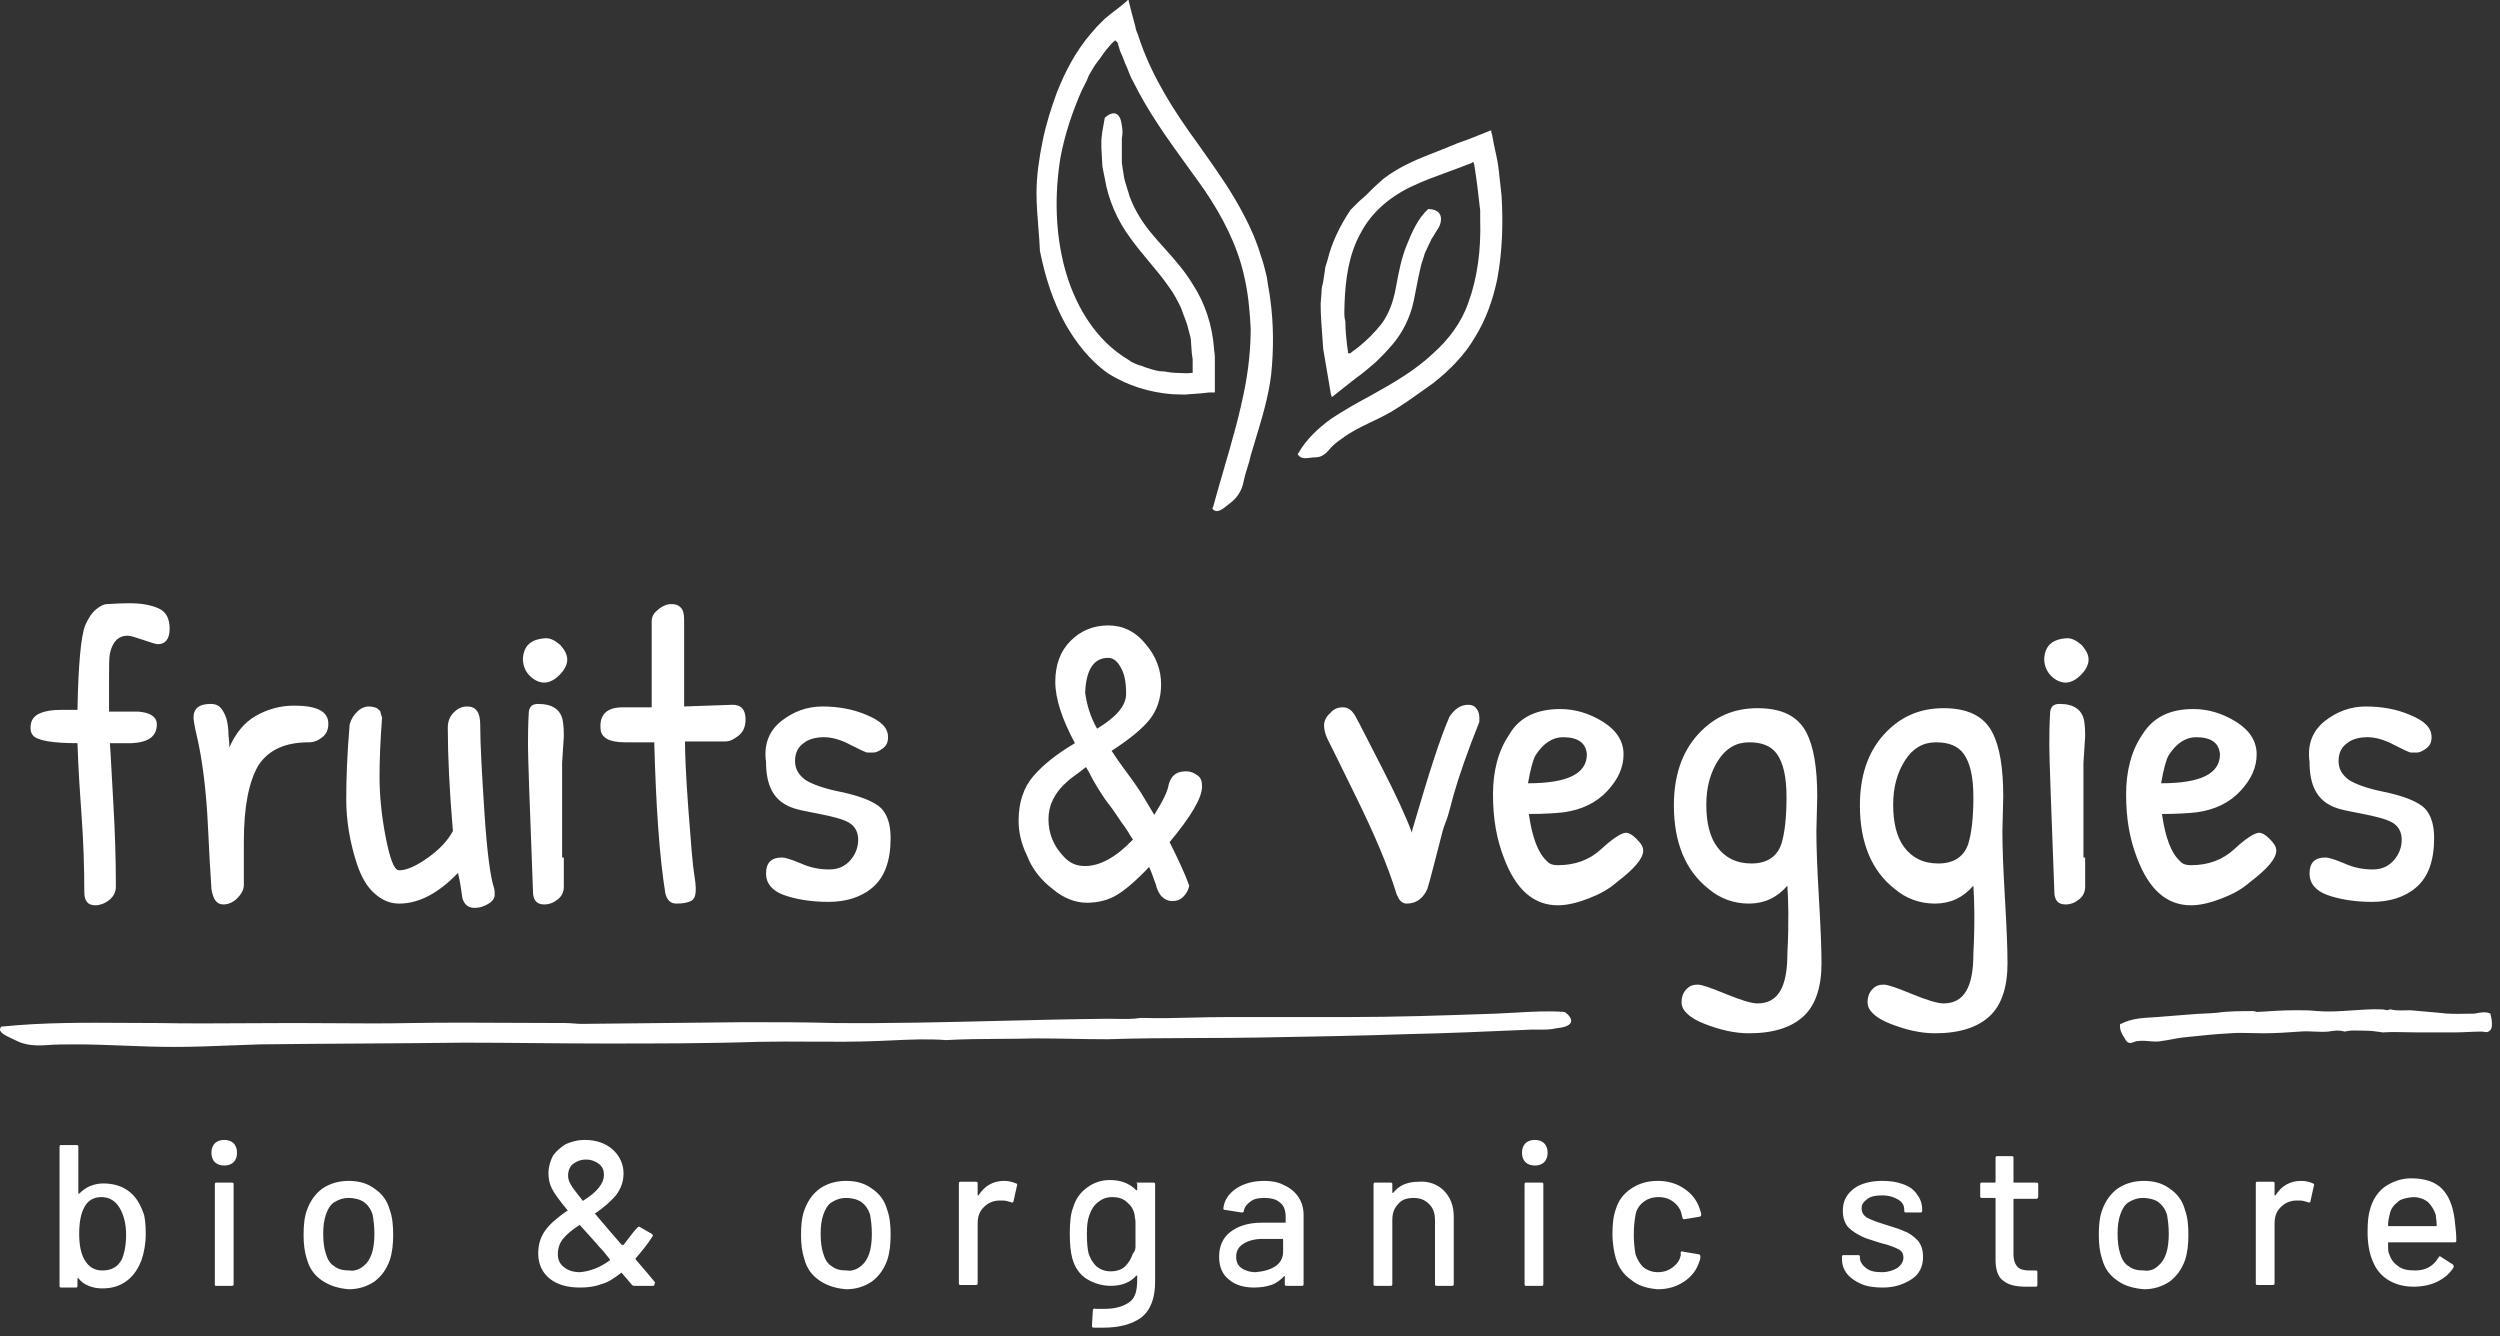 <svg width="290" height="155" viewBox="0 0 290 155" fill="none" xmlns="http://www.w3.org/2000/svg">
<rect x="0" y="0" width="290" height="155" fill="#333333" stroke="none"/>
<g clip-path="url(#clip0)">
<path fill-rule="evenodd" clip-rule="evenodd" d="M128.154 13.659C128.105 13.956 128.055 14.228 128.006 14.5L128.006 14.5L128.005 14.504C127.956 14.775 127.906 15.046 127.857 15.341L127.758 16.232V17.123L127.857 18.904C127.857 19.3 127.945 19.696 128.033 20.092C128.077 20.29 128.121 20.488 128.154 20.686C128.55 23.16 129.639 25.635 131.123 27.614C131.844 28.623 132.611 29.538 133.357 30.429L133.357 30.429C134.148 31.373 134.915 32.288 135.577 33.256C136.171 34.048 136.567 34.84 136.963 35.631C137.072 35.959 137.195 36.273 137.316 36.584L137.316 36.584C137.524 37.118 137.729 37.642 137.854 38.205C137.89 38.383 137.938 38.549 137.986 38.711C138.07 38.998 138.151 39.274 138.151 39.59L138.25 40.976L138.349 41.669V42.362V43.055V43.154V43.253H138.25C137.85 43.319 137.406 43.296 136.977 43.274C136.769 43.263 136.564 43.253 136.369 43.253C136.084 43.253 135.798 43.207 135.502 43.159C135.182 43.108 134.848 43.055 134.489 43.055C133.895 42.956 133.301 42.758 132.707 42.56L132.509 42.461C132.014 42.362 131.618 42.164 131.222 41.966C131.025 41.817 130.827 41.694 130.629 41.57C130.431 41.446 130.233 41.322 130.035 41.174C126.769 38.898 124.591 35.136 123.502 31.078C122.414 27.02 122.315 22.567 123.007 18.311C123.502 15.638 124.393 12.966 125.482 10.492C125.558 10.34 125.634 10.194 125.708 10.053C125.924 9.638 126.126 9.251 126.274 8.809C126.353 8.677 126.432 8.538 126.513 8.396C126.736 8.005 126.973 7.588 127.263 7.225C127.461 6.978 127.635 6.73 127.808 6.483C127.981 6.236 128.154 5.988 128.352 5.741L128.946 5.048C129.022 4.972 129.126 4.882 129.215 4.805L129.216 4.805C129.277 4.752 129.331 4.705 129.364 4.674L129.639 4.949C129.688 5.097 129.738 5.27 129.787 5.444L129.787 5.444C129.837 5.617 129.886 5.79 129.936 5.939C130.084 6.236 130.208 6.557 130.332 6.879C130.455 7.201 130.579 7.522 130.728 7.819C130.771 7.926 130.813 8.039 130.857 8.153C131.016 8.567 131.188 9.015 131.42 9.403C133.174 12.987 135.516 16.218 137.765 19.323C138.436 20.249 139.098 21.163 139.734 22.072C141.813 25.14 143.495 28.406 144.287 31.87C144.782 33.949 144.98 36.027 145.079 38.106C145.079 40.184 144.881 42.362 144.485 44.539C143.864 47.921 142.906 51.207 141.947 54.497L141.947 54.497C141.53 55.925 141.114 57.354 140.724 58.792L140.625 58.99C141.118 59.647 141.816 59.077 142.491 58.524L142.492 58.524C142.63 58.411 142.767 58.299 142.902 58.198C143.495 57.703 144.089 56.911 144.287 55.724C144.386 55.229 144.535 54.759 144.683 54.289L144.683 54.288L144.683 54.288C144.832 53.818 144.98 53.348 145.079 52.853C145.261 52.226 145.452 51.599 145.643 50.97L145.643 50.968L145.644 50.966L145.644 50.965L145.645 50.963L145.645 50.961L145.646 50.959L145.647 50.957L145.647 50.955L145.648 50.954L145.648 50.952L145.649 50.95L145.649 50.948L145.65 50.946L145.65 50.944L145.651 50.943L145.651 50.941L145.652 50.939L145.653 50.937L145.653 50.935C146.393 48.499 147.141 46.037 147.455 43.45C147.751 40.58 147.751 37.611 147.356 34.741C147.306 34.295 147.232 33.875 147.158 33.454L147.157 33.453C147.083 33.033 147.009 32.612 146.96 32.167C146.927 32.038 146.895 31.905 146.862 31.771L146.862 31.77C146.694 31.085 146.515 30.355 146.267 29.693C145.772 28.01 145.079 26.427 144.287 24.942C142.906 22.265 141.223 19.89 139.568 17.553L139.566 17.552L139.565 17.55L139.564 17.548C139.323 17.208 139.083 16.869 138.844 16.529C136.171 12.867 133.796 9.106 132.311 4.949L132.014 4.058L131.816 3.563C131.767 3.415 131.742 3.291 131.717 3.167C131.693 3.044 131.668 2.92 131.618 2.771L131.222 1.287L131.024 0.495L130.926 0.099V0H130.827L130.629 0.198C130.233 0.544 129.812 0.866 129.391 1.188C128.971 1.509 128.55 1.831 128.154 2.177L127.263 3.068C127.174 3.157 127.085 3.266 126.987 3.386C126.868 3.533 126.734 3.697 126.571 3.86C124.789 5.939 123.601 8.215 122.612 10.689C121.919 12.57 121.325 14.45 120.929 16.43C120.533 18.41 120.236 20.389 120.236 22.369C120.236 23.727 120.342 25.051 120.448 26.381L120.448 26.381C120.52 27.28 120.592 28.181 120.632 29.099C121.226 32.068 122.117 34.939 123.601 37.611C124.789 39.689 126.373 41.768 128.451 43.253C130.728 44.737 133.4 45.529 135.973 45.727C136.208 45.727 136.431 45.738 136.651 45.749C137.08 45.771 137.495 45.792 137.953 45.727L139.339 45.628L140.229 45.529H140.625H140.823H140.922V45.43V42.362V41.372C140.922 41.224 140.897 41.05 140.873 40.877C140.848 40.704 140.823 40.531 140.823 40.382C140.625 37.809 139.833 35.236 138.349 32.959C137.37 31.351 136.193 30.039 135.063 28.779C134.594 28.256 134.133 27.741 133.697 27.218C132.509 25.833 131.618 24.348 131.024 22.765C130.954 22.481 130.857 22.184 130.758 21.88C130.581 21.334 130.395 20.763 130.332 20.191L130.134 18.904V17.519V16.034C130.233 15.539 130.233 15.044 130.134 14.55C129.936 12.867 129.045 12.867 128.154 13.659ZM12.451 70.075C12.055 70.075 11.659 70.273 11.164 70.669C10.67 71.065 10.274 71.659 9.878 72.549C9.383 73.836 9.086 77.102 8.987 82.348H7.007C6.117 82.348 5.325 82.447 4.632 82.744C3.939 83.041 3.543 83.536 3.543 84.427C3.543 84.823 3.642 85.12 3.84 85.317C4.335 85.911 6.117 86.208 8.987 86.208C9.086 89.276 9.284 92.147 9.482 94.918C9.68 97.689 9.779 100.56 9.779 103.43C9.779 104.519 10.175 105.014 11.066 105.014C11.56 105.014 12.154 104.816 12.649 104.42C13.144 104.024 13.441 103.529 13.441 102.836C13.441 99.669 13.342 96.502 13.144 93.136C13.058 91.677 12.991 90.422 12.934 89.364C12.86 87.983 12.804 86.937 12.748 86.208H14.233H15.321C17.202 86.109 18.192 85.416 18.192 84.031C18.192 83.14 17.4 82.645 16.014 82.546H12.649V78.785V78.785C12.649 77.3 12.649 76.311 12.748 75.816C13.045 74.43 13.738 73.737 14.826 73.737C15.123 73.737 15.717 73.935 16.608 74.232C17.499 74.529 18.093 74.727 18.291 74.727C19.181 74.727 19.676 74.133 19.676 72.945C19.676 71.758 19.28 70.966 18.39 70.57C17.499 70.174 16.41 69.976 15.024 69.976C14.122 69.976 13.471 70.018 13.018 70.047H13.017C12.775 70.063 12.589 70.075 12.451 70.075ZM28.287 102.638V97.59C28.287 93.532 28.881 90.662 29.97 88.782C31.158 87 33.038 86.109 35.809 86.109C36.403 86.109 36.898 85.911 37.393 85.515C37.888 85.12 38.086 84.625 38.086 83.932C38.086 82.546 36.799 81.853 34.127 81.853C32.543 81.853 31.059 82.249 29.673 83.041C28.287 83.833 27.297 85.12 26.605 86.703C26.605 86.505 26.605 86.109 26.506 85.317C26.506 84.526 26.407 83.932 26.308 83.536C26.209 83.14 26.011 82.645 25.714 82.249C25.417 81.853 25.021 81.655 24.427 81.655C23.14 81.655 22.448 82.15 22.448 83.239C22.448 83.437 22.547 84.229 22.844 85.416C23.438 87.99 23.932 91.553 24.13 96.007C24.266 99.066 24.402 101.144 24.474 102.242C24.507 102.743 24.526 103.04 24.526 103.133C24.724 104.321 25.12 104.915 25.912 104.915C26.407 104.915 27.001 104.717 27.495 104.222C27.99 103.727 28.287 103.232 28.287 102.638ZM41.451 82.546C41.847 82.15 42.342 81.952 42.738 81.952C43.134 81.952 43.53 82.051 43.728 82.15C43.803 82.226 43.879 82.287 43.943 82.339C44.048 82.424 44.123 82.485 44.123 82.546C44.123 82.645 44.222 82.942 44.321 83.239L44.321 83.239C44.123 85.812 44.025 88.089 44.025 90.068C44.025 92.048 44.222 94.423 44.717 96.997C45.212 99.57 45.707 100.956 46.301 100.956C47.192 100.956 48.281 100.461 49.666 99.471C51.052 98.481 51.943 97.492 52.536 96.403C52.141 91.751 51.943 87.693 51.943 84.427C51.943 83.734 52.141 83.14 52.635 82.645C53.13 82.15 53.625 81.952 54.219 81.952C55.209 81.952 55.704 82.645 55.704 84.031C55.704 86.307 55.902 89.771 56.199 94.324C56.495 98.877 56.891 101.747 57.287 102.935C57.386 103.232 57.386 103.529 57.386 103.826C57.386 104.123 57.188 104.519 56.693 104.816C56.199 105.113 55.704 105.311 55.011 105.311C54.318 105.311 53.823 104.915 53.625 104.123C53.617 104.062 53.608 104 53.599 103.936L53.577 103.778C53.49 103.138 53.38 102.336 53.13 101.253C50.854 103.628 48.577 104.816 46.301 104.816C45.212 104.816 44.321 104.42 43.431 103.628C42.54 102.836 41.946 101.747 41.451 100.362C40.56 97.689 40.164 95.116 40.164 92.741C40.164 90.365 40.263 87.495 40.56 84.031C40.758 83.338 41.055 82.942 41.451 82.546ZM65.007 74.826C64.414 74.331 63.919 74.034 63.325 74.034C61.543 74.133 60.752 74.925 60.653 76.41C60.653 77.201 60.949 77.894 61.444 78.389C61.939 78.884 62.533 79.181 63.127 79.181C63.721 79.181 64.315 78.884 64.909 78.29C65.502 77.696 65.799 77.102 65.799 76.508C65.799 75.915 65.502 75.42 65.007 74.826ZM65.403 102.836V99.471H65.205V88.485L65.403 85.416C65.403 85.02 65.403 84.427 65.304 83.734C65.106 82.348 64.117 81.655 62.434 81.655C61.741 81.655 61.444 81.952 61.345 82.546C61.246 84.13 61.246 85.515 61.246 86.604C61.246 87.693 61.444 93.433 61.84 103.727C61.939 104.519 62.335 104.915 63.127 104.915C63.721 104.915 64.216 104.717 64.71 104.321C65.205 103.925 65.403 103.43 65.403 102.836ZM72.233 82.051H74.707H75.598V72.055C75.598 71.461 75.895 71.065 76.39 70.669C76.885 70.273 77.379 70.075 77.874 70.075C78.369 70.075 78.666 70.174 78.963 70.471C79.26 70.768 79.359 71.263 79.359 71.857V81.952L85.001 81.754C85.99 81.754 86.485 82.348 86.485 83.437C86.485 84.328 86.188 84.921 85.693 85.317C85.199 85.713 84.704 86.01 84.11 86.01H82.427H79.458C79.458 87.297 79.557 89.969 79.854 93.928C80.151 97.887 80.349 100.362 80.547 101.549C80.745 102.737 80.745 103.43 80.646 103.826C80.547 104.222 80.349 104.42 80.151 104.519C79.755 104.717 79.161 104.816 78.468 104.816C77.775 104.816 77.379 104.42 77.181 103.628C76.489 99.372 76.093 93.532 75.895 86.109H72.53C70.55 86.109 69.659 85.515 69.659 84.427C69.56 82.843 70.451 82.051 72.233 82.051ZM95.393 81.952C93.612 81.952 92.028 82.546 90.642 83.635C89.257 84.724 88.564 86.307 88.861 88.386C88.861 91.157 89.751 92.84 91.731 93.631C92.304 93.877 93.215 94.055 94.352 94.277L94.352 94.277L94.352 94.277L94.678 94.34L94.843 94.373C94.927 94.389 95.011 94.406 95.096 94.423C96.581 94.72 97.769 95.017 98.461 95.413C99.154 95.809 99.55 96.502 99.55 97.392C99.55 98.283 99.253 99.075 98.659 99.768C98.066 100.461 97.274 100.857 96.185 100.857C95.096 100.857 94.007 100.659 92.919 100.164C91.731 99.669 91.038 99.471 90.741 99.471C89.454 99.471 88.861 100.065 88.861 101.352C88.861 102.44 89.553 103.331 90.939 103.826C92.325 104.321 94.106 104.618 96.086 104.618C98.066 104.618 99.847 104.123 101.233 102.935C102.618 101.747 103.311 99.867 103.311 97.195C103.311 95.413 102.816 94.126 101.827 93.433C100.837 92.741 99.352 92.246 97.472 91.85C95.492 91.454 94.205 90.959 93.414 90.464C92.622 89.87 92.226 89.177 92.226 88.287C92.226 87.396 92.523 86.703 93.216 86.208C93.809 85.713 94.7 85.515 95.591 85.515C96.482 85.515 97.571 85.812 98.659 86.406C99.847 87 100.441 87.297 100.639 87.297H101.332C101.629 87.297 102.024 87.099 102.42 86.802C102.816 86.505 103.014 86.109 103.014 85.515C103.014 84.427 102.222 83.635 100.54 82.942C98.956 82.249 97.175 81.952 95.393 81.952ZM134.687 79.379C134.687 81.061 134.192 82.447 133.301 83.536C132.41 84.625 130.926 85.812 128.946 87.099L128.946 87.099C129.342 87.693 129.936 88.584 130.827 89.771C131.575 90.77 132.044 91.489 132.293 91.868C132.34 91.941 132.379 92.001 132.41 92.048L133.895 94.522C134.885 92.939 135.478 91.751 135.577 90.959C135.874 89.969 136.468 89.474 137.557 89.474C138.151 89.474 138.547 89.672 138.943 89.969C139.339 90.266 139.437 90.662 139.437 91.256C139.437 92.543 138.151 94.72 135.676 97.689C136.666 99.669 137.458 101.352 137.953 102.737C137.854 103.232 137.656 103.628 137.26 104.024C136.864 104.42 136.468 104.519 135.973 104.519C135.478 104.519 135.083 104.321 134.687 103.925C134.39 103.529 134.192 103.133 134.093 102.638C134.023 102.465 133.954 102.267 133.876 102.044L133.876 102.044L133.876 102.043C133.731 101.632 133.558 101.138 133.301 100.56C131.816 102.143 130.53 103.232 129.54 103.826C128.55 104.42 127.362 104.717 126.076 104.717C124.789 104.717 123.403 104.222 122.117 103.133C120.83 102.143 119.741 100.857 119.147 99.273C118.455 97.887 118.158 96.502 118.158 95.215C118.158 93.038 118.751 91.355 119.84 90.068C120.929 88.782 122.513 87.495 124.69 86.208C123.205 83.437 122.414 81.061 122.414 79.082C122.414 77.102 123.007 75.519 124.195 74.331C125.383 73.143 126.868 72.549 128.55 72.549C130.233 72.549 131.717 73.242 132.905 74.727C134.093 76.113 134.687 77.696 134.687 79.379ZM125.878 100.461C127.56 100.461 129.441 99.471 131.42 97.392C131.379 97.311 131.321 97.228 131.253 97.132C131.157 96.997 131.041 96.833 130.926 96.601C130.881 96.534 130.832 96.457 130.777 96.373C130.589 96.081 130.342 95.698 130.035 95.314C129.972 95.22 129.907 95.121 129.839 95.017L129.839 95.017C129.475 94.465 129.019 93.772 128.352 92.939C127.659 91.949 126.966 90.86 126.373 89.672L125.977 88.98C125.538 89.331 125.138 89.624 124.794 89.875L124.794 89.875C124.362 90.191 124.02 90.442 123.799 90.662C122.315 91.949 121.622 93.433 121.622 95.017C121.622 96.7 122.216 98.085 123.304 99.273C124.096 100.164 124.888 100.461 125.878 100.461ZM128.55 76.311C126.868 76.311 125.977 77.696 125.878 80.369C126.076 81.754 126.472 83.14 127.263 84.526C129.54 83.14 130.629 81.853 130.629 80.468C130.629 79.082 130.431 78.092 129.936 77.3C129.54 76.608 129.045 76.311 128.55 76.311ZM171.308 82.249C171.11 81.952 170.813 81.754 170.318 81.754C169.427 81.754 168.734 82.249 168.141 83.14C167.052 85.614 165.765 89.672 164.083 95.413C163.885 96.007 163.786 96.403 163.786 96.601C163.093 94.72 161.905 92.147 160.222 88.88C159.631 87.732 159.124 86.742 158.7 85.911L158.699 85.911C157.917 84.381 157.411 83.391 157.154 82.942C156.758 82.348 156.362 82.051 155.769 82.051C155.175 82.051 154.68 82.249 154.284 82.744C153.789 83.14 153.591 83.734 153.591 84.13C153.591 84.526 153.69 85.12 153.987 85.713L153.988 85.714L153.988 85.715C154.286 86.31 155.473 88.685 157.451 92.741C159.431 96.799 161.014 100.461 162.004 103.727C162.301 104.42 162.598 104.816 163.192 104.816C164.28 104.816 165.072 104.222 165.567 103.133C165.719 102.678 165.929 101.875 166.241 100.678L166.241 100.677C166.336 100.312 166.441 99.91 166.557 99.471C166.703 98.914 166.833 98.401 166.95 97.936L166.95 97.934L166.95 97.934C167.228 96.83 167.437 95.999 167.646 95.512C167.903 94.912 168.16 93.942 168.481 92.729C168.531 92.54 168.582 92.346 168.635 92.147C169.229 90.068 170.219 87.198 171.605 83.734V83.239C171.605 82.843 171.506 82.546 171.308 82.249ZM181.007 82.249C182.69 82.249 184.373 82.744 185.956 83.734C187.54 84.724 188.332 86.01 188.332 87.495C188.332 88.98 187.738 90.365 186.451 91.751C185.164 93.136 183.482 93.928 181.403 94.225C180.513 94.324 179.127 94.423 177.345 94.423C177.741 97.195 178.434 98.976 179.424 99.867C179.721 100.263 180.216 100.362 180.711 100.362C182.69 100.362 184.373 99.768 185.758 98.481C187.144 97.195 188.134 96.601 188.629 96.601C188.926 96.601 189.321 96.799 189.816 97.293C190.311 97.788 190.608 98.184 190.608 98.679C190.608 99.57 189.618 100.758 187.54 102.341C186.649 103.133 185.56 103.727 184.274 104.222C182.987 104.717 181.799 105.014 180.711 105.014C177.939 105.014 175.861 103.232 174.475 99.57C173.584 97.293 173.188 94.918 173.188 92.147C173.188 89.474 173.782 87.099 175.069 85.218C176.257 83.14 178.335 82.249 181.007 82.249ZM181.304 85.515C180.117 85.515 179.028 86.208 178.137 87.594C177.84 88.089 177.543 89.177 177.246 90.86C181.799 90.86 184.076 89.771 184.076 87.495C183.977 86.208 183.086 85.515 181.304 85.515ZM202.881 104.816C204.663 104.816 206.147 104.123 207.335 102.737C207.434 104.222 207.533 106.795 207.335 110.655C207.335 114.515 206.246 116.396 203.871 116.396C203.178 116.396 201.891 116 200.209 115.307C198.526 114.614 197.437 114.218 196.943 114.218C196.448 114.218 196.052 114.317 195.656 114.713C195.26 115.109 195.062 115.604 195.062 116.297C195.062 117.188 195.953 118.078 197.734 118.771C199.516 119.464 201.199 119.86 202.881 119.86C205.751 119.86 207.83 119.167 209.216 117.881C210.601 116.594 211.294 114.515 211.294 111.744C211.294 110.061 211.195 107.587 210.997 104.222C210.799 100.857 210.7 98.283 210.7 96.403L210.799 92.444C210.799 89.079 210.403 86.604 209.513 84.921C208.523 83.041 206.642 82.15 203.871 82.15C201.1 82.15 198.823 83.14 196.943 85.218C195.062 87.297 194.171 90.068 194.171 93.433C194.171 97.788 195.557 101.055 198.229 103.133C199.516 104.222 201.1 104.816 202.881 104.816ZM206.147 87.495C206.84 88.485 207.236 90.068 207.236 92.444C207.236 94.819 207.038 96.601 206.642 97.887C206.147 99.372 204.96 100.164 203.178 100.164C201.397 100.164 200.11 99.471 199.219 98.283C198.328 97.096 197.932 95.413 197.932 93.335C197.932 91.256 198.427 89.573 199.318 88.188C200.209 86.802 201.396 86.109 202.881 86.109C204.366 86.109 205.455 86.505 206.147 87.495ZM228.912 102.737C227.724 104.123 226.24 104.816 224.458 104.816C222.676 104.816 221.093 104.222 219.806 103.133C217.134 101.055 215.748 97.788 215.748 93.433C215.748 90.068 216.639 87.297 218.519 85.218C220.4 83.14 222.676 82.15 225.448 82.15C228.219 82.15 230.1 83.041 231.089 84.921C231.98 86.604 232.376 89.079 232.376 92.444L232.277 96.403C232.277 98.283 232.376 100.857 232.574 104.222C232.772 107.587 232.871 110.061 232.871 111.744C232.871 114.515 232.178 116.594 230.792 117.881C229.407 119.167 227.328 119.86 224.458 119.86C222.775 119.86 221.093 119.464 219.311 118.771C217.53 118.078 216.639 117.188 216.639 116.297C216.639 115.604 216.837 115.109 217.233 114.713C217.629 114.317 218.025 114.218 218.519 114.218C219.014 114.218 220.103 114.614 221.786 115.307C223.468 116 224.755 116.396 225.448 116.396C227.823 116.396 228.912 114.515 228.912 110.655C229.11 106.795 229.011 104.222 228.912 102.737ZM228.912 92.444C228.912 90.068 228.516 88.485 227.823 87.495C227.13 86.505 226.042 86.109 224.557 86.109C223.072 86.109 221.885 86.802 220.994 88.188C220.103 89.573 219.608 91.256 219.608 93.335C219.608 95.413 220.004 97.096 220.895 98.283C221.786 99.471 223.072 100.164 224.854 100.164C226.635 100.164 227.823 99.372 228.318 97.887C228.714 96.601 228.912 94.819 228.912 92.444ZM241.482 74.826C240.888 74.331 240.393 74.034 239.799 74.034C238.018 74.133 237.226 74.925 237.127 76.41C237.127 77.201 237.424 77.894 237.919 78.389C238.414 78.884 239.007 79.181 239.601 79.181C240.195 79.181 240.789 78.884 241.383 78.29C241.977 77.696 242.274 77.102 242.274 76.508C242.274 75.915 241.977 75.42 241.482 74.826ZM241.878 102.836V99.471H241.68V88.485L241.878 85.416V85.416C241.878 85.02 241.878 84.427 241.779 83.734C241.581 82.348 240.591 81.655 238.908 81.655C238.216 81.655 237.919 81.952 237.82 82.546C237.721 84.13 237.721 85.515 237.721 86.604C237.721 87.693 237.919 93.433 238.315 103.727C238.414 104.519 238.809 104.915 239.601 104.915C240.195 104.915 240.69 104.717 241.185 104.321C241.68 103.925 241.878 103.43 241.878 102.836ZM254.448 82.249C256.13 82.249 257.813 82.744 259.397 83.734C260.98 84.724 261.772 86.01 261.772 87.495C261.772 88.98 261.178 90.365 259.891 91.751C258.605 93.136 256.922 93.928 254.844 94.225C253.953 94.324 252.567 94.423 250.786 94.423C251.181 97.195 251.874 98.976 252.864 99.867C253.161 100.263 253.656 100.362 254.151 100.362C256.13 100.362 257.813 99.768 259.199 98.481C260.584 97.195 261.574 96.601 262.069 96.601C262.366 96.601 262.762 96.799 263.257 97.293C263.751 97.788 264.048 98.184 264.048 98.679C264.048 99.57 263.059 100.758 260.98 102.341C260.089 103.133 259.001 103.727 257.714 104.222C256.427 104.717 255.24 105.014 254.151 105.014C251.379 105.014 249.301 103.232 247.915 99.57C247.024 97.293 246.629 94.918 246.629 92.147C246.629 89.474 247.222 87.099 248.509 85.218C249.796 83.14 251.775 82.249 254.448 82.249ZM254.745 85.515C253.557 85.515 252.468 86.208 251.577 87.594C251.28 88.089 250.984 89.177 250.687 90.86C255.24 90.86 257.516 89.771 257.516 87.495C257.417 86.208 256.526 85.515 254.745 85.515ZM274.441 81.952C272.659 81.952 271.076 82.546 269.69 83.635C268.304 84.724 267.612 86.307 267.908 88.386C267.908 91.157 268.799 92.84 270.779 93.631C271.351 93.877 272.262 94.055 273.399 94.277L273.4 94.277L273.4 94.277C273.638 94.323 273.887 94.372 274.144 94.423C275.629 94.72 276.816 95.017 277.509 95.413C278.202 95.809 278.598 96.502 278.598 97.392C278.598 98.283 278.301 99.075 277.707 99.768C277.113 100.461 276.321 100.857 275.233 100.857C274.144 100.857 273.055 100.659 271.966 100.164C270.779 99.669 270.086 99.471 269.789 99.471C268.502 99.471 267.908 100.065 267.908 101.352C267.908 102.44 268.601 103.331 269.987 103.826C271.373 104.321 273.154 104.618 275.134 104.618C277.113 104.618 278.895 104.123 280.28 102.935C281.666 101.747 282.359 99.867 282.359 97.195C282.359 95.413 281.864 94.126 280.874 93.433C279.885 92.741 278.4 92.246 276.519 91.85C274.54 91.454 273.253 90.959 272.461 90.464C271.67 89.87 271.274 89.177 271.274 88.287C271.274 87.396 271.571 86.703 272.263 86.208C272.857 85.713 273.748 85.515 274.639 85.515C275.53 85.515 276.618 85.812 277.707 86.406C278.895 87 279.489 87.297 279.687 87.297H280.379C280.676 87.297 281.072 87.099 281.468 86.802C281.864 86.505 282.062 86.109 282.062 85.515C282.062 84.427 281.27 83.635 279.588 82.942C278.004 82.249 276.222 81.952 274.441 81.952ZM163.192 28.406C163.786 26.922 164.478 25.338 165.666 24.249C166.656 24.249 167.448 24.744 167.052 26.031C166.953 26.328 166.755 26.625 166.557 26.922C166.458 27.119 166.26 27.416 166.062 27.713C165.914 28.01 165.79 28.282 165.666 28.555L165.666 28.555L165.665 28.556L165.665 28.556C165.542 28.828 165.418 29.1 165.27 29.396C165.225 29.62 165.14 29.864 165.051 30.119C164.943 30.428 164.83 30.753 164.775 31.078C164.599 31.786 164.457 32.528 164.308 33.305C164.208 33.834 164.104 34.378 163.984 34.939C163.588 36.819 162.697 38.601 161.509 39.986C161.361 40.135 161.212 40.308 161.064 40.481C160.915 40.654 160.767 40.828 160.618 40.976L159.629 41.966C159.495 42.08 159.373 42.187 159.252 42.293C158.743 42.737 158.254 43.165 157.055 44.044L155.175 45.529L154.68 45.925L154.581 46.024H154.482L154.383 45.727L154.185 44.539L153.492 40.481C153.461 39.95 153.42 39.408 153.378 38.86V38.859V38.859V38.859V38.859V38.859V38.859V38.858V38.858V38.858V38.858V38.858L153.378 38.857C153.288 37.671 153.195 36.453 153.195 35.236L153.294 33.949C153.294 33.454 153.393 33.058 153.492 32.662L153.69 31.375C153.69 31.111 153.778 30.848 153.866 30.584C153.91 30.452 153.954 30.32 153.987 30.188C154.482 28.109 155.472 26.13 156.659 24.348L157.55 23.457C157.699 23.309 157.847 23.185 157.996 23.061C158.144 22.938 158.292 22.814 158.441 22.666L159.332 21.775L160.42 20.785C162.369 19.26 164.607 18.388 166.762 17.548C167.126 17.406 167.487 17.266 167.844 17.123C168.042 17.024 168.239 16.95 168.437 16.875L168.437 16.875C168.635 16.801 168.833 16.727 169.031 16.628L170.417 16.133L172.397 15.341L172.891 15.143H172.99V15.242V15.341L173.089 15.638L173.287 16.727C173.683 18.509 173.782 19.003 173.881 19.993L174.178 22.666C174.376 25.932 174.277 29.198 173.683 32.365C173.188 34.741 172.397 37.017 171.11 39.096C169.922 41.174 168.141 42.956 166.26 44.44C165.909 44.688 165.563 44.935 165.219 45.181C163.913 46.114 162.643 47.022 161.311 47.805C160.587 48.225 159.833 48.585 159.084 48.944C157.888 49.516 156.704 50.083 155.67 50.874C155.076 51.27 154.581 51.666 154.185 52.16C153.69 52.754 153.195 53.051 152.601 53.051C152.4 53.051 152.193 53.077 151.988 53.102C151.389 53.176 150.818 53.246 150.523 52.655L150.622 52.556C151.513 50.973 152.898 49.686 154.383 48.597C155.868 47.608 157.451 46.717 158.936 45.925C161.608 44.44 164.182 42.956 166.26 40.976C168.042 39.392 169.526 37.413 170.318 35.136C171.407 32.167 171.803 28.901 171.704 25.536V24.447C171.506 22.666 171.308 20.884 171.011 19.102L170.912 18.805H170.813L170.714 18.904L169.427 19.399C168.833 19.63 168.229 19.85 167.624 20.07C166.414 20.51 165.204 20.95 164.083 21.478C161.41 22.666 159.134 24.546 157.847 27.02C156.461 29.495 156.065 32.365 155.966 35.236C155.966 35.409 155.96 35.582 155.954 35.755C155.936 36.275 155.917 36.794 156.065 37.314V37.413C156.065 38.304 156.164 39.194 156.263 40.085L156.263 40.085L156.362 40.778V40.877V40.976H156.461H156.56H156.659L156.758 40.877L157.55 40.283C158.54 39.492 159.431 38.601 160.222 37.611C161.113 36.423 161.608 35.038 161.905 33.454L161.935 33.293L161.96 33.157L161.978 33.063C162.253 31.581 162.555 29.952 163.192 28.406ZM181.502 117.386C179.593 117.244 177.685 117.355 175.776 117.466C175.012 117.511 174.249 117.555 173.485 117.584L173.199 117.593H173.199H173.198H173.198H173.198H173.198H173.197H173.197H173.197H173.197H173.197H173.196H173.196C167.555 117.788 162.007 117.98 156.362 117.98H142.209C140.896 117.98 139.583 118.011 138.277 118.043C136.333 118.091 134.403 118.138 132.509 118.078H132.311C131.349 118.226 130.443 118.209 129.509 118.19C129.193 118.184 128.875 118.177 128.55 118.177C124.314 118.217 120.078 118.32 115.842 118.423C109.487 118.577 103.133 118.732 96.779 118.672C93.315 118.573 89.949 118.573 86.485 118.573L67.482 118.771C67.185 118.771 66.863 118.747 66.541 118.722C66.22 118.697 65.898 118.672 65.601 118.672C63.625 118.672 61.639 118.661 59.648 118.65H59.647H59.646H59.646H59.646H59.645H59.645H59.645H59.644H59.644H59.644H59.643H59.643H59.642H59.642H59.642H59.641H59.641C55.651 118.628 51.647 118.606 47.687 118.672C44.655 118.738 41.667 118.716 38.665 118.694H38.664H38.662H38.661H38.659H38.658H38.656H38.655H38.653H38.652H38.65H38.649H38.647H38.646H38.645H38.643H38.642H38.64C37.142 118.683 35.64 118.672 34.127 118.672C32.382 118.672 30.626 118.683 28.866 118.694C25.336 118.716 21.791 118.738 18.291 118.672C17.08 118.672 15.873 118.664 14.67 118.656C9.871 118.625 5.124 118.593 0.376 119.068H0.178C-0.404 119.65 0.551 120.093 1.459 120.513L1.459 120.513L1.459 120.513L1.459 120.513C1.631 120.593 1.802 120.672 1.96 120.751C2.751 121.147 3.84 121.345 5.226 121.246C6.413 121.147 7.601 121.147 8.789 121.147H8.789C10.656 121.147 12.524 121.22 14.403 121.294H14.403H14.403H14.403H14.404H14.404H14.404H14.404H14.404H14.405H14.405H14.405H14.405H14.405H14.405H14.406H14.406H14.406C16.311 121.368 18.229 121.444 20.171 121.444C22.399 121.444 24.584 121.357 26.782 121.269H26.782H26.783H26.783H26.783H26.783H26.783H26.784H26.784H26.784H26.784H26.784H26.784H26.785H26.785H26.785H26.785H26.785C27.907 121.225 29.032 121.18 30.168 121.147C34.127 121.097 38.061 121.073 41.995 121.048C45.93 121.023 49.864 120.998 53.823 120.949C56.557 120.949 59.292 120.974 62.014 120.999C64.71 121.023 67.395 121.048 70.055 121.048C76.093 121.048 82.13 121.048 88.069 120.85C90.063 120.807 92.039 120.82 94.013 120.832C96.643 120.848 99.268 120.864 101.926 120.751C102.424 120.732 102.926 120.709 103.431 120.686L103.432 120.686L103.434 120.686L103.436 120.686C105.534 120.59 107.672 120.492 109.745 120.652C111.823 120.533 113.902 120.521 115.98 120.509C117.366 120.501 118.751 120.493 120.137 120.454C121.522 120.454 122.908 120.479 124.293 120.503L124.294 120.503L124.295 120.503C125.681 120.528 127.066 120.553 128.451 120.553C131.955 120.434 135.458 120.422 138.962 120.41H138.962C141.298 120.402 143.634 120.395 145.97 120.355L146.256 120.35L146.257 120.35C151.905 120.253 157.646 120.154 163.291 119.959C167.844 119.86 172.396 119.662 176.949 119.464C177.394 119.427 177.853 119.432 178.316 119.436C179.087 119.444 179.869 119.452 180.612 119.266C182.789 119.068 182.492 118.078 181.502 117.386ZM287.274 117.536C287.803 117.438 288.383 117.33 288.891 117.584C289.089 118.375 289.188 119.365 288.792 119.563C288.58 119.775 288.368 119.735 288.156 119.694C288.071 119.678 287.986 119.662 287.902 119.662C287.357 119.662 286.813 119.687 286.268 119.712C285.724 119.736 285.18 119.761 284.635 119.761H280.577C280.116 119.761 279.654 119.75 279.192 119.739C278.268 119.717 277.344 119.695 276.42 119.761C276.344 119.75 276.268 119.739 276.194 119.728L276.19 119.728C275.593 119.641 275.056 119.563 274.441 119.563C274.214 119.563 273.993 119.557 273.776 119.55L273.776 119.55C273.146 119.532 272.556 119.515 271.966 119.662C271.274 119.464 270.68 119.563 270.086 119.662C269.542 119.712 268.997 119.687 268.453 119.662C267.908 119.637 267.364 119.613 266.82 119.662C265.434 119.761 263.949 119.86 262.564 119.86C262.135 119.86 261.706 119.849 261.277 119.838C260.419 119.816 259.561 119.794 258.704 119.86C256.988 119.95 255.354 120.123 253.652 120.303L253.651 120.303L253.161 120.355C252.765 120.404 252.369 120.479 251.974 120.553L251.973 120.553L251.973 120.553C251.577 120.627 251.181 120.701 250.786 120.751C250.291 120.861 249.796 120.818 249.301 120.775C248.905 120.741 248.509 120.707 248.113 120.751C247.878 120.751 247.705 120.813 247.496 120.888C247.466 120.899 247.435 120.91 247.403 120.921L247.38 120.929C247.361 120.936 247.341 120.942 247.321 120.949C247.024 121.048 246.728 120.949 246.53 120.553C246.492 120.49 246.453 120.427 246.413 120.364C246.14 119.928 245.849 119.463 245.936 118.771H246.035C247.155 118.168 248.424 118.09 249.648 118.015L249.65 118.015C249.832 118.003 250.013 117.992 250.192 117.98C250.835 117.93 251.454 117.881 252.072 117.831C252.691 117.782 253.31 117.732 253.953 117.683C254.459 117.632 254.991 117.607 255.536 117.582C256.056 117.558 256.588 117.533 257.12 117.485C258.506 117.287 259.99 117.287 261.376 117.287C261.475 117.287 261.549 117.311 261.623 117.336C261.698 117.361 261.772 117.386 261.871 117.386C263.356 117.287 264.84 117.188 266.325 117.188C267.216 117.188 268.007 117.188 268.799 117.287C270.133 117.393 271.495 117.299 272.855 117.204C274.018 117.124 275.18 117.043 276.321 117.089C276.42 117.089 276.519 117.111 276.618 117.133C276.816 117.177 277.014 117.221 277.212 117.089H277.311C277.902 117.236 278.437 117.219 279 117.2C279.192 117.194 279.386 117.188 279.588 117.188C280.132 117.237 280.701 117.287 281.27 117.336C281.839 117.386 282.408 117.435 282.953 117.485C283.989 117.633 284.97 117.615 285.978 117.596C286.318 117.59 286.661 117.584 287.011 117.584C287.097 117.569 287.185 117.553 287.274 117.536ZM16.905 143.119C16.905 144.307 16.707 145.297 16.41 146.188C16.014 147.177 15.519 147.969 14.728 148.563C13.936 149.157 13.045 149.454 11.857 149.454C11.263 149.454 10.768 149.355 10.274 149.157C9.779 148.959 9.383 148.662 9.086 148.266H8.987V148.365V149.157C8.987 149.355 8.888 149.355 8.789 149.355H7.106C6.908 149.355 6.908 149.256 6.908 149.157V133.024C6.908 132.826 7.007 132.826 7.106 132.826H8.888C9.086 132.826 9.086 132.925 9.086 133.024V138.369V138.468H9.185C9.581 138.072 9.977 137.775 10.472 137.577C10.966 137.379 11.461 137.28 11.956 137.28C13.144 137.28 14.134 137.577 14.925 138.171C15.717 138.765 16.212 139.556 16.608 140.645C16.806 141.041 16.905 142.031 16.905 143.119ZM14.629 143.218C14.629 141.932 14.332 140.843 13.837 140.051C13.342 139.259 12.649 138.863 11.758 138.863C10.867 138.863 10.175 139.259 9.779 140.051C9.383 140.744 9.185 141.833 9.185 143.119C9.185 144.406 9.383 145.396 9.779 146.089C10.274 146.98 10.966 147.375 11.857 147.375C12.946 147.375 13.639 146.98 14.134 146.089C14.431 145.396 14.629 144.406 14.629 143.218ZM24.526 133.717C24.526 134.113 24.625 134.509 24.922 134.805C25.219 135.102 25.615 135.201 26.011 135.201C26.407 135.201 26.803 135.102 27.1 134.805C27.396 134.509 27.495 134.113 27.495 133.717C27.495 133.321 27.396 132.925 27.1 132.628C26.803 132.331 26.407 132.232 26.011 132.232C25.615 132.232 25.219 132.331 24.922 132.628C24.625 132.925 24.526 133.321 24.526 133.717ZM24.922 137.379V148.959C24.922 149.058 24.922 149.107 24.947 149.132C24.972 149.157 25.021 149.157 25.12 149.157H26.902C27.001 149.157 27.1 149.157 27.1 148.959V137.379C27.1 137.28 27.1 137.181 26.902 137.181H25.12C25.021 137.181 24.922 137.181 24.922 137.379ZM37.393 148.563C36.502 147.969 35.908 147.177 35.611 146.089C35.315 145.198 35.216 144.307 35.216 143.218C35.216 142.13 35.315 141.14 35.611 140.348C36.007 139.259 36.601 138.468 37.393 137.874C38.284 137.28 39.274 136.983 40.461 136.983C41.649 136.983 42.639 137.28 43.431 137.874C44.321 138.468 44.915 139.259 45.212 140.348C45.509 141.14 45.608 142.13 45.608 143.218C45.608 144.307 45.509 145.297 45.212 146.188C44.816 147.276 44.222 148.068 43.431 148.662C42.54 149.256 41.55 149.553 40.461 149.553C39.274 149.454 38.284 149.157 37.393 148.563ZM42.144 146.881C42.639 146.485 42.936 145.99 43.134 145.396C43.332 144.802 43.431 144.01 43.431 143.119C43.431 142.229 43.332 141.536 43.233 140.942C43.035 140.249 42.639 139.754 42.243 139.457C41.847 139.16 41.154 138.962 40.461 138.962C39.769 138.962 39.274 139.16 38.779 139.457C38.284 139.754 37.987 140.348 37.789 140.942C37.591 141.536 37.492 142.229 37.492 143.119C37.492 144.01 37.591 144.802 37.789 145.396C37.987 146.089 38.284 146.584 38.779 146.881C39.274 147.276 39.867 147.375 40.56 147.375C41.055 147.474 41.649 147.276 42.144 146.881ZM75.697 149.157C75.796 149.157 75.895 149.157 75.895 149.058C75.895 149.058 75.895 148.959 75.994 148.761C75.276 147.884 74.687 147.2 74.175 146.605L74.173 146.603L74.173 146.602L74.173 146.602L74.172 146.601L74.171 146.601C74.049 146.458 73.931 146.321 73.816 146.188C73.717 146.089 73.717 145.99 73.717 145.99L73.811 145.88C74.384 145.213 75.04 144.448 75.697 143.416C75.796 143.317 75.697 143.218 75.598 143.119L74.212 142.328C74.113 142.229 74.014 142.328 73.915 142.427C73.626 142.716 73.283 143.165 72.848 143.735L72.847 143.735C72.688 143.943 72.517 144.168 72.332 144.406H72.233H72.134L72.035 144.307C71.039 143.169 70.247 142.235 69.66 141.542L69.659 141.542C69.43 141.271 69.232 141.038 69.066 140.843C68.966 140.843 68.966 140.744 69.066 140.744C70.055 140.051 70.847 139.358 71.441 138.666C72.035 137.874 72.332 137.082 72.332 136.092C72.332 135.003 71.837 134.014 71.045 133.321C70.253 132.628 69.164 132.232 67.878 132.232C66.987 132.232 66.294 132.43 65.601 132.727C65.007 133.123 64.513 133.519 64.117 134.113C63.82 134.706 63.622 135.399 63.622 136.092C63.622 136.686 63.721 137.28 64.018 137.874C64.315 138.468 64.909 139.259 65.799 140.348C65.898 140.348 65.898 140.447 65.799 140.447C64.809 141.14 63.919 141.833 63.325 142.625C62.731 143.416 62.434 144.307 62.434 145.396C62.434 146.683 62.929 147.672 63.82 148.365C64.71 149.058 65.898 149.355 67.284 149.355C68.175 149.355 68.966 149.256 69.758 148.959C70.55 148.761 71.243 148.266 72.035 147.672C72.035 147.573 72.134 147.672 72.134 147.672L73.321 149.058C73.42 149.157 73.519 149.157 73.618 149.157H75.697ZM70.748 146.089V146.188C69.56 147.078 68.373 147.474 67.284 147.573C66.492 147.573 65.898 147.375 65.403 146.98C64.908 146.584 64.71 146.089 64.71 145.495C64.71 144.802 64.909 144.208 65.304 143.713C65.7 143.218 66.393 142.625 67.185 142.13C67.185 142.031 67.284 142.13 67.284 142.13L69.066 144.109C69.096 144.14 69.145 144.199 69.214 144.28C69.367 144.462 69.614 144.757 69.956 145.099L70.748 146.089ZM65.898 136.389C65.898 135.795 66.096 135.3 66.492 135.003C66.888 134.706 67.383 134.509 67.977 134.509C68.571 134.509 69.065 134.706 69.461 135.003C69.857 135.3 70.055 135.696 70.055 136.29C70.055 136.785 69.857 137.28 69.461 137.775C69.065 138.27 68.472 138.764 67.68 139.259C67.68 139.358 67.581 139.259 67.581 139.259C67.443 139.082 67.312 138.916 67.191 138.761L67.189 138.76C66.702 138.139 66.353 137.696 66.195 137.379C65.997 137.082 65.898 136.686 65.898 136.389ZM95.096 148.563C94.205 147.969 93.612 147.177 93.315 146.089C93.018 145.198 92.919 144.307 92.919 143.218C92.919 142.13 93.018 141.14 93.315 140.348C93.71 139.259 94.304 138.468 95.096 137.874C95.987 137.28 96.977 136.983 98.164 136.983C99.352 136.983 100.342 137.28 101.134 137.874C102.024 138.468 102.618 139.259 102.915 140.348C103.212 141.14 103.311 142.13 103.311 143.218C103.311 144.307 103.212 145.297 102.915 146.188C102.519 147.276 101.926 148.068 101.134 148.662C100.243 149.256 99.253 149.553 98.164 149.553C96.977 149.454 95.987 149.157 95.096 148.563ZM99.847 146.881C100.342 146.485 100.639 145.99 100.837 145.396C101.035 144.802 101.134 144.01 101.134 143.119C101.134 142.229 101.035 141.536 100.936 140.942C100.738 140.249 100.342 139.754 99.946 139.457C99.55 139.16 98.857 138.962 98.164 138.962C97.472 138.962 96.977 139.16 96.482 139.457C95.987 139.754 95.69 140.348 95.492 140.942C95.294 141.536 95.195 142.229 95.195 143.119C95.195 144.01 95.294 144.802 95.492 145.396C95.69 146.089 95.987 146.584 96.482 146.881C96.977 147.276 97.571 147.375 98.263 147.375C98.758 147.474 99.352 147.276 99.847 146.881ZM117.96 137.577C118.059 137.379 117.96 137.28 117.861 137.28C117.366 137.082 116.97 136.983 116.475 136.983C115.188 136.983 114.199 137.577 113.506 138.666H113.407V138.567V137.28C113.407 137.181 113.407 137.082 113.209 137.082H111.427C111.328 137.082 111.229 137.082 111.229 137.28V148.86C111.229 148.959 111.229 149.058 111.427 149.058H113.209C113.308 149.058 113.407 149.058 113.407 148.86V141.932C113.407 141.14 113.605 140.546 114.1 140.051C114.594 139.556 115.188 139.259 115.98 139.259H116.277C116.673 139.259 116.97 139.358 117.267 139.457C117.465 139.556 117.564 139.457 117.564 139.358L117.96 137.577ZM132.014 137.181H133.796C133.994 137.181 133.994 137.28 133.994 137.379V148.662C133.994 150.543 133.499 151.928 132.41 152.819C131.321 153.611 129.837 154.007 128.055 154.007H126.867C126.67 154.007 126.67 153.908 126.67 153.71L126.769 152.027C126.769 151.928 126.769 151.928 126.867 151.829C126.867 151.829 126.966 151.73 127.065 151.829H128.055C129.441 151.829 130.332 151.532 131.024 151.038C131.717 150.543 131.915 149.652 131.915 148.464V148.068V147.969H131.816C131.123 148.761 130.134 149.157 128.847 149.157C127.857 149.157 126.867 148.86 126.076 148.365C125.284 147.87 124.69 147.078 124.393 145.99C124.195 145.297 124.096 144.307 124.096 143.119C124.096 141.833 124.195 140.744 124.492 140.051C124.789 139.061 125.284 138.369 126.076 137.775C126.867 137.181 127.758 136.884 128.748 136.884C130.035 136.884 131.024 137.28 131.816 138.072H131.915V137.973V137.28C131.717 137.181 131.816 137.181 132.014 137.181ZM131.717 144.505V143.119V141.734C131.717 141.585 131.693 141.462 131.668 141.338C131.643 141.214 131.618 141.09 131.618 140.942C131.519 140.348 131.222 139.853 130.728 139.457C130.332 139.061 129.738 138.863 129.045 138.863C128.352 138.863 127.857 139.061 127.362 139.457C126.867 139.853 126.571 140.348 126.373 140.942C126.175 141.437 126.076 142.13 126.076 143.119C126.076 144.208 126.175 145 126.274 145.396C126.472 145.99 126.769 146.485 127.164 146.881C127.659 147.276 128.154 147.474 128.847 147.474C129.54 147.474 130.134 147.276 130.53 146.881C130.926 146.485 131.222 145.99 131.42 145.396C131.717 145.099 131.717 144.802 131.717 144.505ZM150.622 138.863C150.226 138.27 149.632 137.775 148.939 137.478C148.246 137.082 147.356 136.983 146.663 136.983C145.376 136.983 144.287 137.28 143.396 137.874C142.506 138.468 142.011 139.259 141.912 140.15C141.912 140.249 141.912 140.348 142.11 140.348L143.99 140.645C144.188 140.645 144.287 140.645 144.287 140.447C144.386 139.952 144.683 139.655 145.079 139.358C145.475 139.061 145.97 138.962 146.663 138.962C147.553 138.962 148.147 139.16 148.543 139.556C148.939 139.853 149.137 140.447 149.137 141.14V141.734L149.137 141.761L149.137 141.771L149.136 141.783C149.135 141.801 149.132 141.813 149.125 141.82C149.112 141.833 149.088 141.833 149.038 141.833H146.366C144.782 141.833 143.594 142.229 142.704 142.921C141.813 143.614 141.417 144.604 141.417 145.792C141.417 146.98 141.813 147.87 142.605 148.464C143.298 149.058 144.287 149.355 145.475 149.355C146.168 149.355 146.861 149.256 147.455 149.058C148.048 148.86 148.543 148.464 148.939 148.068L148.939 148.068C148.972 148.035 148.994 148.013 149.009 148.002C149.018 147.995 149.025 147.993 149.029 147.995C149.038 147.999 149.038 148.023 149.038 148.068V148.959C149.038 149.058 149.038 149.157 149.236 149.157H151.018C151.117 149.157 151.216 149.157 151.216 148.959V140.942C151.216 140.15 151.018 139.457 150.622 138.863ZM148.84 145.198C148.84 145.891 148.543 146.485 147.949 146.881C147.356 147.276 146.663 147.474 145.673 147.573C144.98 147.573 144.386 147.375 143.99 147.078C143.594 146.782 143.396 146.386 143.396 145.792C143.396 145.198 143.594 144.703 144.188 144.307C144.782 143.911 145.574 143.713 146.465 143.713H148.741C148.791 143.713 148.815 143.713 148.828 143.726C148.84 143.738 148.84 143.763 148.84 143.812V143.812V145.198ZM167.448 138.072C168.24 138.863 168.635 139.853 168.635 141.14V148.959C168.635 149.157 168.536 149.157 168.437 149.157H166.656C166.458 149.157 166.458 149.058 166.458 148.959V141.536C166.458 140.744 166.26 140.15 165.765 139.655C165.27 139.16 164.676 138.962 163.984 138.962C163.192 138.962 162.598 139.16 162.202 139.655C161.707 140.15 161.509 140.744 161.509 141.536V148.959C161.509 149.157 161.41 149.157 161.311 149.157H159.53C159.332 149.157 159.332 149.058 159.332 148.959V137.379C159.332 137.181 159.431 137.181 159.53 137.181H161.311C161.509 137.181 161.509 137.28 161.509 137.379V138.27V138.369H161.608C162.301 137.478 163.291 137.082 164.577 137.082C165.666 136.983 166.755 137.379 167.448 138.072ZM176.553 133.717C176.553 134.113 176.652 134.509 176.949 134.805C177.246 135.102 177.642 135.201 178.038 135.201C178.434 135.201 178.83 135.102 179.127 134.805C179.424 134.509 179.523 134.113 179.523 133.717C179.523 133.321 179.424 132.925 179.127 132.628C178.83 132.331 178.434 132.232 178.038 132.232C177.642 132.232 177.246 132.331 176.949 132.628C176.652 132.925 176.553 133.321 176.553 133.717ZM176.85 137.379V148.959C176.85 149.157 176.949 149.157 177.048 149.157H178.83C178.929 149.157 179.028 149.157 179.028 148.959V137.379C179.028 137.28 179.028 137.181 178.83 137.181H177.048C176.949 137.181 176.85 137.181 176.85 137.379ZM187.441 145.99C187.243 145.297 187.045 144.307 187.045 143.119C187.045 142.031 187.144 141.041 187.441 140.249C187.738 139.259 188.332 138.468 189.222 137.874C190.113 137.28 191.103 136.983 192.291 136.983C193.478 136.983 194.468 137.28 195.359 137.874C196.25 138.468 196.844 139.259 197.141 140.15C197.161 140.212 197.182 140.27 197.202 140.325C197.276 140.534 197.338 140.707 197.338 140.942C197.338 141.041 197.24 141.14 197.141 141.14L195.359 141.437C195.26 141.437 195.161 141.338 195.161 141.239L195.062 140.843C194.963 140.348 194.666 139.853 194.171 139.457C193.676 139.061 193.083 138.863 192.39 138.863C191.697 138.863 191.103 139.061 190.608 139.457C190.113 139.853 189.816 140.348 189.717 140.942C189.618 141.536 189.519 142.229 189.519 143.218C189.519 144.109 189.618 144.901 189.717 145.495C189.915 146.089 190.212 146.584 190.608 146.98C191.103 147.375 191.697 147.573 192.291 147.573C192.984 147.573 193.577 147.375 194.072 146.98C194.567 146.584 194.864 146.188 194.963 145.594V145.495V145.396V145.297C194.963 145.198 195.062 145.099 195.26 145.198L197.042 145.495C197.141 145.495 197.24 145.594 197.24 145.693V145.792C197.24 145.891 197.24 146.089 197.141 146.287C196.844 147.276 196.25 148.068 195.359 148.662C194.468 149.256 193.478 149.553 192.291 149.553C191.103 149.454 190.014 149.157 189.222 148.464C188.332 147.87 187.738 146.98 187.441 145.99ZM214.263 147.771C214.659 148.266 215.253 148.662 215.946 148.959C216.639 149.256 217.53 149.355 218.42 149.355C219.806 149.355 220.895 148.959 221.786 148.365C222.676 147.771 223.072 146.881 223.072 145.792C223.072 145 222.874 144.406 222.478 143.911C221.984 143.416 221.489 143.02 220.895 142.823C220.478 142.614 219.964 142.455 219.387 142.275C219.141 142.199 218.884 142.119 218.618 142.031C217.629 141.734 216.936 141.437 216.54 141.239C216.144 140.942 215.946 140.645 215.946 140.15C215.946 139.655 216.243 139.358 216.639 139.061C217.035 138.764 217.629 138.666 218.321 138.666C219.113 138.666 219.707 138.863 220.202 139.16C220.697 139.457 220.895 139.853 220.895 140.348V140.447C220.895 140.546 220.895 140.645 221.093 140.645H222.775C222.874 140.645 222.973 140.645 222.973 140.447V140.348C222.973 139.655 222.775 139.061 222.379 138.567C222.083 138.072 221.588 137.676 220.796 137.379C220.004 137.082 219.212 136.983 218.321 136.983C217.035 136.983 215.847 137.28 215.055 137.874C214.164 138.567 213.769 139.358 213.769 140.447C213.769 141.239 213.966 141.833 214.362 142.328C214.857 142.823 215.352 143.119 215.946 143.416C216.363 143.625 216.877 143.784 217.454 143.964C217.7 144.04 217.957 144.12 218.222 144.208C219.113 144.406 219.806 144.703 220.202 144.901C220.598 145.099 220.796 145.396 220.796 145.891C220.796 146.386 220.499 146.782 220.103 147.078C219.608 147.375 219.014 147.573 218.321 147.573C217.53 147.573 216.936 147.474 216.441 147.078C215.946 146.683 215.748 146.287 215.748 145.891V145.792C215.748 145.693 215.748 145.594 215.55 145.594H213.867C213.769 145.594 213.67 145.594 213.67 145.792V146.089C213.67 146.683 213.867 147.276 214.263 147.771ZM236.236 139.061H233.663C233.613 139.061 233.588 139.061 233.576 139.074C233.564 139.086 233.564 139.111 233.564 139.16V145.495C233.564 146.188 233.762 146.683 234.059 146.98C234.356 147.276 234.85 147.375 235.444 147.375H236.137C236.335 147.375 236.335 147.474 236.335 147.573V149.058C236.335 149.256 236.236 149.256 236.137 149.256H235.048C233.861 149.256 232.97 149.058 232.376 148.563C231.782 148.167 231.485 147.276 231.485 146.188V139.061C231.485 139.012 231.485 138.987 231.473 138.975C231.46 138.962 231.436 138.962 231.386 138.962H229.902C229.704 138.962 229.704 138.863 229.704 138.764V137.379C229.704 137.181 229.803 137.181 229.902 137.181H231.386C231.485 137.181 231.485 137.181 231.485 137.082V134.311C231.485 134.113 231.584 134.113 231.683 134.113H233.366C233.564 134.113 233.564 134.212 233.564 134.311V137.082C233.564 137.181 233.564 137.181 233.663 137.181H236.236C236.434 137.181 236.434 137.28 236.434 137.379V138.764C236.434 138.962 236.335 139.061 236.236 139.061ZM243.857 146.089C244.154 147.177 244.748 147.969 245.639 148.563C246.431 149.157 247.519 149.454 248.707 149.553C249.796 149.553 250.786 149.256 251.676 148.662C252.468 148.068 253.062 147.276 253.458 146.188C253.755 145.297 253.854 144.307 253.854 143.218C253.854 142.13 253.755 141.14 253.458 140.348C253.161 139.259 252.567 138.468 251.676 137.874C250.885 137.28 249.895 136.983 248.707 136.983C247.519 136.983 246.53 137.28 245.639 137.874C244.847 138.468 244.253 139.259 243.857 140.348C243.56 141.14 243.461 142.13 243.461 143.218C243.461 144.307 243.56 145.198 243.857 146.089ZM251.28 145.396C251.083 145.99 250.786 146.485 250.291 146.881C249.895 147.276 249.301 147.474 248.707 147.375C248.014 147.375 247.42 147.276 246.926 146.881C246.431 146.584 246.134 146.089 245.936 145.396C245.738 144.802 245.639 144.01 245.639 143.119C245.639 142.229 245.738 141.536 245.936 140.942C246.134 140.348 246.431 139.754 246.926 139.457C247.42 139.16 247.915 138.962 248.608 138.962C249.301 138.962 249.994 139.16 250.39 139.457C250.786 139.754 251.181 140.249 251.379 140.942C251.478 141.536 251.577 142.229 251.577 143.119C251.577 144.01 251.478 144.802 251.28 145.396ZM268.304 137.28C268.403 137.28 268.502 137.379 268.403 137.577L268.007 139.358C268.007 139.457 267.908 139.556 267.71 139.457C267.414 139.358 267.117 139.259 266.721 139.259H266.424C265.632 139.259 265.038 139.556 264.543 140.051C264.048 140.546 263.85 141.14 263.85 141.932V148.86C263.85 149.058 263.751 149.058 263.652 149.058H261.871C261.673 149.058 261.673 148.959 261.673 148.86V137.28C261.673 137.082 261.772 137.082 261.871 137.082H263.652C263.85 137.082 263.85 137.181 263.85 137.28V138.567V138.666H263.949C264.642 137.577 265.632 136.983 266.919 136.983C267.414 136.983 267.908 137.082 268.304 137.28ZM284.734 144.109C284.833 144.109 284.932 144.109 284.932 143.911C284.932 143.161 284.862 142.551 284.781 141.845C284.766 141.713 284.75 141.577 284.734 141.437C284.536 139.853 284.042 138.666 283.25 137.874C282.458 137.082 281.27 136.686 279.687 136.686C278.499 136.686 277.509 137.082 276.618 137.676C275.827 138.27 275.233 139.16 274.936 140.249C274.738 140.843 274.639 141.734 274.639 142.921C274.639 144.208 274.837 145.396 275.233 146.287C275.629 147.276 276.222 147.969 277.014 148.464C277.806 148.959 278.796 149.256 279.984 149.256C280.973 149.256 281.963 149.058 282.755 148.662C283.547 148.266 284.24 147.672 284.635 146.98C284.635 146.881 284.635 146.782 284.536 146.683L283.151 145.792C283.052 145.693 282.953 145.693 282.854 145.891C282.26 146.881 281.369 147.375 280.181 147.375C279.39 147.375 278.697 147.276 278.202 146.881C277.608 146.485 277.311 145.99 277.113 145.396C277.014 145.198 277.014 144.703 277.014 144.208C277.014 144.159 277.014 144.134 277.027 144.122C277.039 144.109 277.064 144.109 277.113 144.109H284.734ZM277.212 140.843C277.311 140.249 277.707 139.754 278.103 139.457C278.499 139.061 279.093 138.962 279.885 138.863C280.577 138.863 281.171 139.061 281.666 139.457C282.062 139.853 282.359 140.348 282.557 140.942C282.557 141.072 282.576 141.22 282.597 141.387C282.624 141.603 282.656 141.851 282.656 142.13C282.656 142.229 282.656 142.229 282.557 142.229H277.113C277.064 142.229 277.039 142.229 277.027 142.216C277.014 142.204 277.014 142.179 277.014 142.13C277.014 141.635 277.113 141.239 277.212 140.843Z" fill="white"/>
</g>
<defs>
<clipPath id="clip0">
<path d="M0 0H290V154.403H0V0Z" fill="white"/>
</clipPath>
</defs>
</svg>
